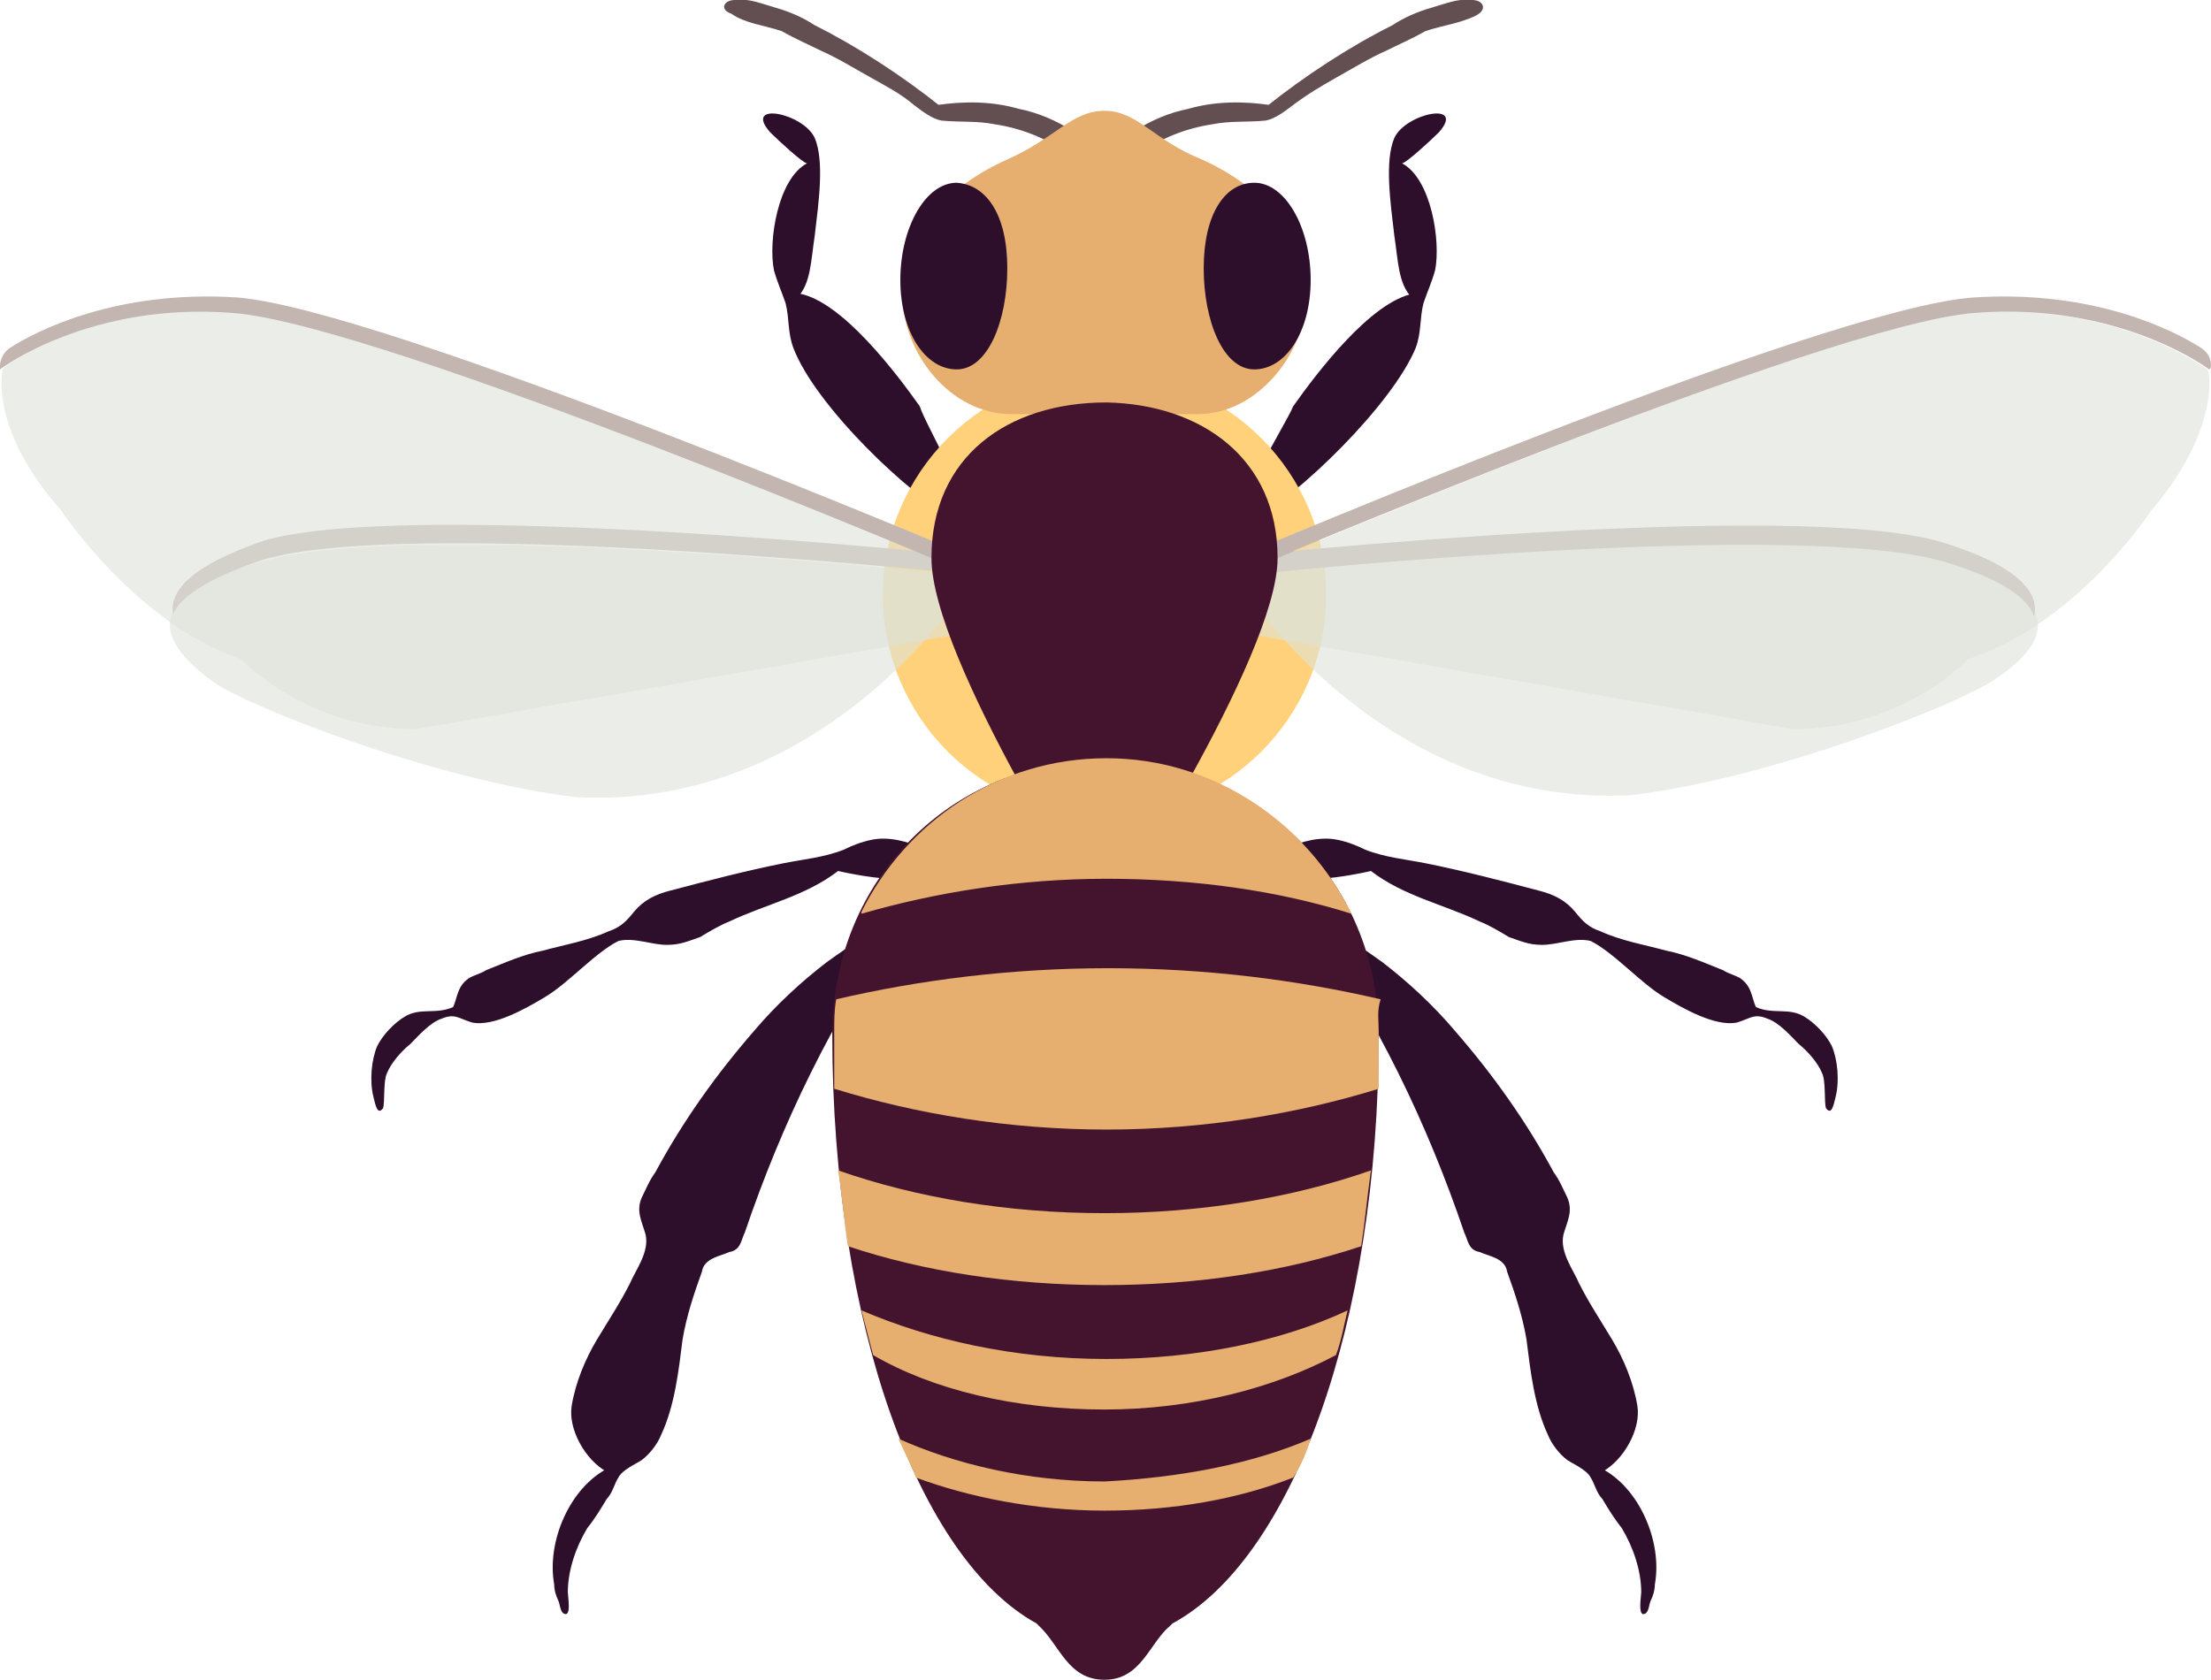 <svg xmlns="http://www.w3.org/2000/svg" width="113.7" height="86.4" viewBox="0 0 113.7 86.4" enable-background="new 0 0 113.7 86.4"><g fill="#2d0e2b"><path d="m47.8 45c-1.4.6-4.7-.2-4.7-.2-1.7 1.3-3.7 1.7-5.6 2.6-.5.2-1 .5-1.5.8-.6.2-1 .4-1.7.4-.8 0-1.7-.4-2.5-.2-1.2.6-2.6 2.2-3.8 2.9-1 .6-2.6 1.5-3.7 1.3-.7-.2-.9-.5-1.6-.2-.6.2-1.2.9-1.6 1.3-.5.4-1 1-1.2 1.5-.2.4-.1 1.5-.2 1.8-.3.4-.4-.2-.5-.6-.2-.8-.1-1.9.2-2.6.3-.6.9-1.2 1.4-1.5.8-.5 1.6-.1 2.5-.5.2-.4.2-1 .7-1.4.2-.2.7-.3 1-.5 1-.4 1.9-.8 2.9-1 1.1-.3 2.3-.5 3.4-1 .6-.2.9-.5 1.3-1 .5-.6 1.1-.9 1.9-1.1 1.9-.5 3.8-1 5.8-1.4 1-.2 2.1-.3 3.1-.7.4-.2.9-.4 1.4-.5.9-.2 1.9.1 2.6.4.1.2 1.5 1 .4 1.4"/><path d="m65.8 45c1.4.6 4.7-.2 4.7-.2 1.7 1.3 3.7 1.7 5.6 2.6.5.2 1 .5 1.5.8.6.2 1 .4 1.7.4.8 0 1.7-.4 2.5-.2 1.2.6 2.6 2.2 3.8 2.9 1 .6 2.6 1.5 3.7 1.3.7-.2.9-.5 1.6-.2.6.2 1.2.9 1.6 1.3.5.4 1 1 1.2 1.5.2.4.1 1.5.2 1.8.3.4.4-.2.5-.6.2-.8.1-1.9-.2-2.6-.3-.6-.9-1.2-1.4-1.5-.8-.5-1.6-.1-2.5-.5-.2-.4-.2-1-.7-1.4-.2-.2-.7-.3-1-.5-1-.4-1.9-.8-2.9-1-1.1-.3-2.3-.5-3.4-1-.6-.2-.9-.5-1.3-1-.5-.6-1.1-.9-1.9-1.1-1.9-.5-3.8-1-5.8-1.4-1-.2-2.1-.3-3.1-.7-.4-.2-.9-.4-1.4-.5-.9-.2-1.9.1-2.6.4-.1.2-1.4 1-.4 1.4"/><path d="m46.2 47.6c-3.4 4.8-6 10.2-7.9 15.8-.2.4-.2.9-.8 1-.4.2-1.3.3-1.4 1-.4 1.1-.8 2.3-1 3.5-.2 1.6-.4 3.4-1.1 4.9-.2.5-.6 1-1 1.3-.3.2-1 .5-1.2.9-.2.3-.3.8-.6 1.1-.3.5-.6 1-1 1.5-.6 1-1 2.2-1 3.3 0 .2.2 1.3-.2 1.1-.2-.1-.2-.5-.3-.7-.1-.2-.2-.5-.2-.8-.4-2.2.8-5 2.8-6 0 .1-.1.2-.1.2-1.1-.6-2-2.2-1.8-3.4.2-1.2.7-2.4 1.3-3.4.6-1 1.2-1.9 1.7-2.9.3-.7 1-1.6.8-2.5-.2-.7-.5-1.2-.2-1.9.2-.4.4-.9.7-1.3 1.4-2.6 3.1-5 5.1-7.3 1.1-1.3 2.4-2.5 3.7-3.5.7-.5 1.4-1 2.1-1.4.3-.2.7-.4 1-.6.1-.1.3-.2.5-.2.1.1.2.2.1.3"/><path d="m67.4 47.6c3.4 4.8 6 10.2 7.9 15.8.2.4.2.9.8 1 .4.2 1.3.3 1.4 1 .4 1.1.8 2.3 1 3.5.2 1.6.4 3.4 1.1 4.9.2.5.6 1 1 1.3.3.2 1 .5 1.2.9.2.3.3.8.6 1.1.3.5.6 1 1 1.5.6 1 1 2.2 1 3.3 0 .2-.2 1.3.2 1.1.2-.1.2-.5.3-.7s.2-.5.2-.8c.4-2.2-.8-5-2.8-6 0 .1.1.2.1.2 1.1-.6 2-2.2 1.8-3.4-.2-1.2-.7-2.4-1.3-3.4-.6-1-1.2-1.9-1.7-2.9-.3-.7-1-1.6-.8-2.5.2-.7.5-1.2.2-1.9-.2-.4-.4-.9-.7-1.3-1.4-2.6-3.1-5-5.1-7.3-1.1-1.3-2.4-2.5-3.7-3.5-.7-.5-1.4-1-2.1-1.4-.3-.2-.7-.4-1-.6-.1-.1-.3-.2-.5-.2-.1.1-.1.2-.1.3"/><path d="m49.4 26.9c-2.7-1.4-7.5-6.1-8.6-9-.3-.8-.2-1.5-.4-2.3-.2-.6-.4-1-.6-1.7-.3-1.5.2-4.7 1.7-5.5-.2 0-1.5-1.2-1.9-1.6-1.4-1.6 1.7-1 2.3.3.5 1.2.2 3.3 0 5-.2 1.3-.2 2.5-.9 3.2l.1-.2c2.2.4 5 4.1 6.2 5.8.3 1 2.9 5.2 2.1 6"/><path d="m64.2 26.9c2.6-1.4 7.4-6.1 8.6-9 .3-.8.2-1.5.4-2.3.2-.6.4-1 .6-1.7.3-1.5-.2-4.7-1.7-5.5.2 0 1.5-1.2 1.9-1.6 1.4-1.6-1.7-1-2.3.3-.5 1.2-.2 3.3 0 5 .2 1.3.2 2.5.9 3.2l.1-.2c-2.2.4-5 4.1-6.2 5.8-.4 1-3.2 5.2-2.3 6"/></g><circle cx="56.8" cy="30.6" r="11.4" fill="#ffd17b"/><path d="m49.8 29.5l-.1.7c0 0-7.2 11.5-20.1 10.8-7.4-.9-16.9-4.7-18.6-5.9-1.1-.8-2.6-2.1-2.2-3.4.3-1 1.6-2 4.6-2.8 7.3-2.2 33.7.4 36 .7.3-.1.4-.1.4-.1" opacity=".6" fill="#dee2d9"/><path d="m49.8 28.6l-.1.8c0 0-.1.1-.2.1-2.3-.2-28.7-2.9-36-.7-3 1-4.3 2-4.6 2.8-.2-1.2.9-2.5 4.7-3.8 7.6-2.2 36.2.8 36.2.8" fill="#c3b6b1"/><path d="m49.9 29.5l.1 3-28.6 5c-5.7 0-9-3.6-9-3.6-5.4-1.8-9.3-7.7-9.3-7.7-3-3.4-3.1-6-3-7 0-.2.1-.3.1-.3s4.6-3.5 12.1-2.9c7.5.7 37.6 13.5 37.6 13.5" opacity=".6" fill="#dee2d9"/><path d="m49.8 28.6v.9c0 0-30.1-12.8-37.8-13.4-7.4-.6-12 2.9-12 2.9s0-.1 0-.2c0-.3.2-.7.5-.9 1.4-.9 5.5-3 11.7-2.6 7.6.6 37.6 13.3 37.6 13.3" fill="#c3b6b1"/><path d="m63.9 29.5c0 0 .1 0 .2 0 2.3-.2 28.7-2.9 36-.7 3 1 4.3 2 4.6 2.8.5 1.4-1 2.6-2.2 3.4-1.8 1.2-11.2 5-18.6 5.9-12.8.7-20-10.7-20-10.7v-.7" opacity=".6" fill="#dee2d9"/><path d="m63.8 28.6c0 0 28.6-3 36.1-.7 3.9 1.2 5 2.6 4.7 3.8-.3-.9-1.6-1.9-4.6-2.8-7.3-2.2-33.7.4-36 .7-.1-.1-.2-.1-.2-.1v-.9" fill="#c3b6b1"/><path d="m63.8 29.5c0 0 30.1-12.8 37.6-13.4 7.5-.6 12.1 2.9 12.1 2.9s.1.1.1.3c.1 1-.1 3.6-3 7 0 0-3.8 5.8-9.4 7.6 0 0-3.3 3.6-9 3.6l-28.6-5 .2-3" opacity=".6" fill="#dee2d9"/><path d="m63.8 28.6c0 0 30.1-12.8 37.7-13.3 6.2-.4 10.3 1.7 11.7 2.6.3.2.5.5.5.9 0 .2-.1.2-.1.2s-4.6-3.5-12.1-2.9c-7.6.6-37.8 13.4-37.8 13.4l.1-.9" fill="#c3b6b1"/><g fill="#634f52"><path d="m54.9 7.9c-1.1-.8-2.4-1.3-3.7-1.5-1-.2-1.8-.1-2.8-.2-.5-.1-1-.5-1.4-.8-.7-.6-1.5-1-2.2-1.4-.9-.5-1.7-1-2.6-1.4-.6-.3-1.3-.6-2-1-.9-.3-1.9-.4-2.6-.9-.6-.2-.4-.7.2-.7.7-.1 1.4.2 2.1.4.7.2 1.4.5 2 .9 2.2 1.1 4.5 2.6 6.5 4.2-.1 0-.2 0-.2-.1 1.4-.2 2.8-.2 4.2.2 1 .2 1.9.6 2.7 1.1.3.2.7.4.5.9 0 .3-.4.4-.7.3"/><path d="m58.6 7.9c1.1-.8 2.4-1.3 3.7-1.5 1-.2 1.8-.1 2.8-.2.5-.1 1-.5 1.4-.8.8-.6 1.5-1 2.2-1.4.9-.5 1.7-1 2.6-1.4.6-.3 1.3-.6 2-1 .9-.3 1.8-.4 2.6-.8.6-.3.4-.8-.2-.8-.7-.1-1.4.2-2.1.4-.7.2-1.4.5-2 .9-2.2 1.1-4.5 2.6-6.5 4.2.1 0 .2 0 .2-.1-1.4-.2-2.8-.2-4.2.2-1 .2-1.9.6-2.7 1.1-.3.2-.7.4-.5.9.2.3.5.4.7.3"/></g><path d="m61.6 21.3c3.1 0 5.6-3.2 5.6-6.2s-2.3-5.5-5.4-6.9c-2.5-1-3.3-2.5-5-2.5-1.7 0-2.5 1.4-5 2.5-3.1 1.4-5.4 3.8-5.4 6.9 0 3.1 2.5 6.2 5.6 6.2h9.6" fill="#e6ae6f"/><g fill="#2d0e2b"><path d="m51.8 13.8c0 2.7-1 5.2-2.6 5.2-1.6 0-2.9-1.9-2.9-4.6s1.3-5 2.9-5c1.5.1 2.6 1.6 2.6 4.4"/><path d="m61.9 13.8c0 2.7 1 5.2 2.6 5.2 1.6 0 2.9-1.9 2.9-4.6s-1.3-5-2.9-5c-1.5 0-2.6 1.6-2.6 4.4"/></g><g fill="#44132d"><path d="m65.7 28.7c0 5.1-9 18.8-9 18.8s-8.8-13.6-8.8-18.8 3.9-8 9-8c4.9.1 8.8 2.9 8.8 8"/><path d="m70.9 53.2c0-7.8-6.2-14.1-14.1-14.1s-14 6.2-14 14.1c0 15 4.5 27 10.5 30.3l.1.1c1.1 1 1.5 2.8 3.4 2.8 1.9 0 2.3-1.9 3.4-2.8l.1-.1c6.1-3.3 10.6-15.3 10.6-30.3"/></g><g fill="#e6ae6f"><path d="m69.5 47c-3.8-1.2-8.1-1.8-12.6-1.8s-8.8.7-12.6 1.8c0 0 0 0 0-.1 2.3-4.6 7-7.9 12.6-7.9 5.5 0 10.3 3.3 12.6 8"/><path d="m67.4 74c-.2.7-.5 1.4-.9 2-2.8 1.1-6.1 1.7-9.7 1.7-3.6 0-7-.7-9.7-1.7-.2-.6-.6-1.3-.9-2 2.9 1.3 6.6 2.2 10.6 2.2 3.9-.2 7.6-.9 10.6-2.2"/><path d="m69.3 67.4c-.2.8-.3 1.5-.6 2.3-3.2 1.7-7.4 2.8-11.9 2.8-4.6 0-8.8-1-11.9-2.8-.2-.8-.4-1.5-.6-2.3 3.5 1.5 7.8 2.5 12.6 2.5 4.6 0 9-.9 12.4-2.5"/><path d="m70.5 60.2c-.2 1.4-.3 2.6-.5 3.9-3.9 1.3-8.4 2-13.2 2s-9.3-.7-13.2-2c-.2-1.3-.3-2.6-.5-3.9 4 1.4 8.7 2.2 13.7 2.2s9.7-.8 13.7-2.2"/><path d="m70.9 53.1c0 .7 0 1.4 0 2.2 0 .2 0 .4 0 .7-4.2 1.3-9 2.1-14 2.1s-9.8-.8-14-2.1c0-.2 0-.4 0-.7 0-.7 0-1.4 0-2.2 0-.6 0-1.1.1-1.7 4.3-1 9-1.6 14-1.6s9.7.6 14 1.6c-.2.6-.1 1.1-.1 1.7"/></g></svg>